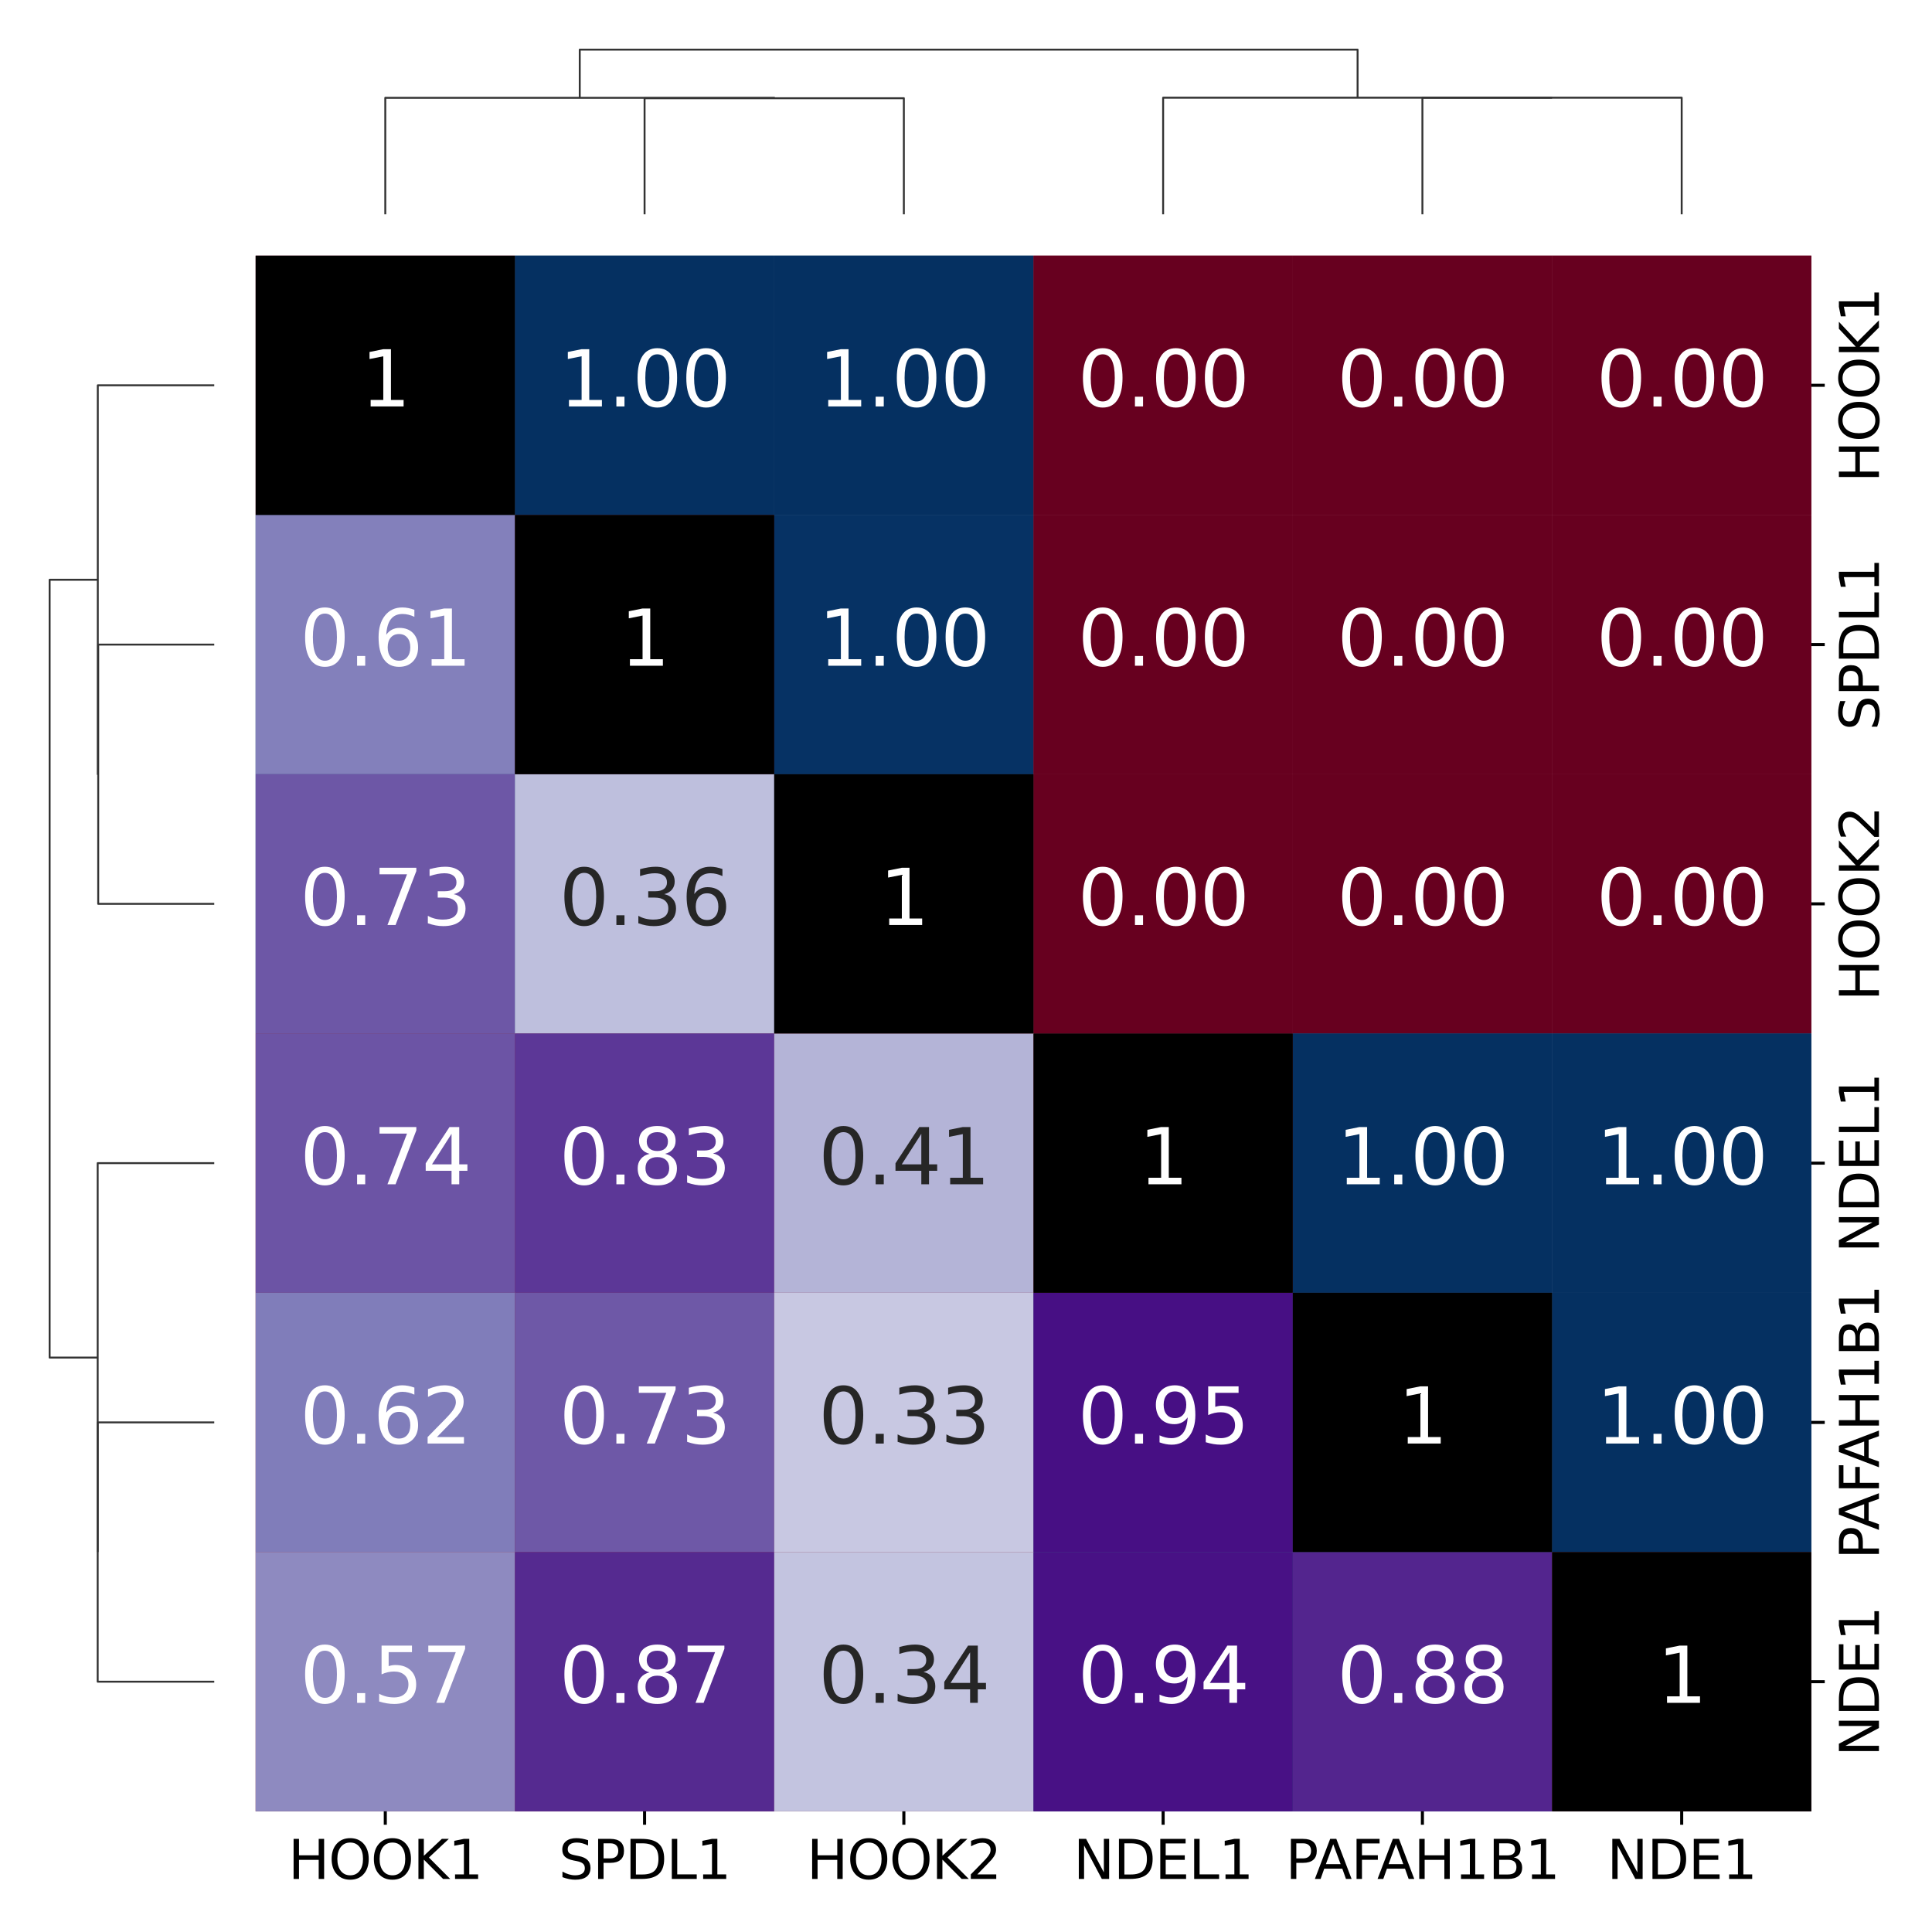 <?xml version="1.0" encoding="utf-8" standalone="no"?>
<!DOCTYPE svg PUBLIC "-//W3C//DTD SVG 1.1//EN"
  "http://www.w3.org/Graphics/SVG/1.1/DTD/svg11.dtd">
<svg xmlns:xlink="http://www.w3.org/1999/xlink" width="504pt" height="504pt" viewBox="0 0 504 504" xmlns="http://www.w3.org/2000/svg" version="1.1">
 <defs>
  <style type="text/css">*{stroke-linejoin: round; stroke-linecap: butt}</style>
 </defs>
 <g id="figure_1">
  <g id="patch_1">
   <path d="M 0 504 
L 504 504 
L 504 0 
L 0 0 
z
" style="fill: #ffffff"/>
  </g>
  <g id="axes_1">
   <g id="LineCollection_1">
    <path d="M 55.892 168.149 
L 25.619 168.149 
L 25.619 235.787 
L 55.892 235.787 
" clip-path="url(#p6a2a989c58)" style="fill: none; stroke: #333333; stroke-width: 0.5"/>
    <path d="M 55.892 100.511 
L 25.512 100.511 
L 25.512 201.968 
L 25.619 201.968 
" clip-path="url(#p6a2a989c58)" style="fill: none; stroke: #333333; stroke-width: 0.5"/>
    <path d="M 55.892 371.063 
L 25.483 371.063 
L 25.483 438.701 
L 55.892 438.701 
" clip-path="url(#p6a2a989c58)" style="fill: none; stroke: #333333; stroke-width: 0.5"/>
    <path d="M 55.892 303.425 
L 25.483 303.425 
L 25.483 404.882 
L 25.483 404.882 
" clip-path="url(#p6a2a989c58)" style="fill: none; stroke: #333333; stroke-width: 0.5"/>
    <path d="M 25.512 151.239 
L 12.947 151.239 
L 12.947 354.154 
L 25.483 354.154 
" clip-path="url(#p6a2a989c58)" style="fill: none; stroke: #333333; stroke-width: 0.5"/>
   </g>
  </g>
  <g id="axes_2">
   <g id="LineCollection_2">
    <path d="M 168.149 55.892 
L 168.149 25.619 
L 235.787 25.619 
L 235.787 55.892 
" clip-path="url(#p235d6fb48b)" style="fill: none; stroke: #333333; stroke-width: 0.5"/>
    <path d="M 100.511 55.892 
L 100.511 25.512 
L 201.968 25.512 
L 201.968 25.619 
" clip-path="url(#p235d6fb48b)" style="fill: none; stroke: #333333; stroke-width: 0.5"/>
    <path d="M 371.063 55.892 
L 371.063 25.483 
L 438.701 25.483 
L 438.701 55.892 
" clip-path="url(#p235d6fb48b)" style="fill: none; stroke: #333333; stroke-width: 0.5"/>
    <path d="M 303.425 55.892 
L 303.425 25.483 
L 404.882 25.483 
L 404.882 25.483 
" clip-path="url(#p235d6fb48b)" style="fill: none; stroke: #333333; stroke-width: 0.5"/>
    <path d="M 151.239 25.512 
L 151.239 12.947 
L 354.154 12.947 
L 354.154 25.483 
" clip-path="url(#p235d6fb48b)" style="fill: none; stroke: #333333; stroke-width: 0.5"/>
   </g>
  </g>
  <g id="axes_3">
   <g id="patch_2">
    <path d="M 66.692 472.52 
L 472.52 472.52 
L 472.52 66.692 
L 66.692 66.692 
z
" style="fill: #ffffff"/>
   </g>
   <g id="QuadMesh_1">
    <path d="M 66.692 66.692 
L 134.33 66.692 
L 134.33 134.33 
L 66.692 134.33 
L 66.692 66.692 
" clip-path="url(#p5a0ba96d44)" style="fill: #67001f"/>
    <path d="M 134.33 66.692 
L 201.968 66.692 
L 201.968 134.33 
L 134.33 134.33 
L 134.33 66.692 
" clip-path="url(#p5a0ba96d44)" style="fill: #053061"/>
    <path d="M 201.968 66.692 
L 269.606 66.692 
L 269.606 134.33 
L 201.968 134.33 
L 201.968 66.692 
" clip-path="url(#p5a0ba96d44)" style="fill: #053061"/>
    <path d="M 269.606 66.692 
L 337.244 66.692 
L 337.244 134.33 
L 269.606 134.33 
L 269.606 66.692 
" clip-path="url(#p5a0ba96d44)" style="fill: #67001f"/>
    <path d="M 337.244 66.692 
L 404.882 66.692 
L 404.882 134.33 
L 337.244 134.33 
L 337.244 66.692 
" clip-path="url(#p5a0ba96d44)" style="fill: #67001f"/>
    <path d="M 404.882 66.692 
L 472.52 66.692 
L 472.52 134.33 
L 404.882 134.33 
L 404.882 66.692 
" clip-path="url(#p5a0ba96d44)" style="fill: #67001f"/>
    <path d="M 66.692 134.33 
L 134.33 134.33 
L 134.33 201.968 
L 66.692 201.968 
L 66.692 134.33 
" clip-path="url(#p5a0ba96d44)" style="fill: #053061"/>
    <path d="M 134.33 134.33 
L 201.968 134.33 
L 201.968 201.968 
L 134.33 201.968 
L 134.33 134.33 
" clip-path="url(#p5a0ba96d44)" style="fill: #67001f"/>
    <path d="M 201.968 134.33 
L 269.606 134.33 
L 269.606 201.968 
L 201.968 201.968 
L 201.968 134.33 
" clip-path="url(#p5a0ba96d44)" style="fill: #063264"/>
    <path d="M 269.606 134.33 
L 337.244 134.33 
L 337.244 201.968 
L 269.606 201.968 
L 269.606 134.33 
" clip-path="url(#p5a0ba96d44)" style="fill: #67001f"/>
    <path d="M 337.244 134.33 
L 404.882 134.33 
L 404.882 201.968 
L 337.244 201.968 
L 337.244 134.33 
" clip-path="url(#p5a0ba96d44)" style="fill: #67001f"/>
    <path d="M 404.882 134.33 
L 472.52 134.33 
L 472.52 201.968 
L 404.882 201.968 
L 404.882 134.33 
" clip-path="url(#p5a0ba96d44)" style="fill: #67001f"/>
    <path d="M 66.692 201.968 
L 134.33 201.968 
L 134.33 269.606 
L 66.692 269.606 
L 66.692 201.968 
" clip-path="url(#p5a0ba96d44)" style="fill: #053061"/>
    <path d="M 134.33 201.968 
L 201.968 201.968 
L 201.968 269.606 
L 134.33 269.606 
L 134.33 201.968 
" clip-path="url(#p5a0ba96d44)" style="fill: #063264"/>
    <path d="M 201.968 201.968 
L 269.606 201.968 
L 269.606 269.606 
L 201.968 269.606 
L 201.968 201.968 
" clip-path="url(#p5a0ba96d44)" style="fill: #67001f"/>
    <path d="M 269.606 201.968 
L 337.244 201.968 
L 337.244 269.606 
L 269.606 269.606 
L 269.606 201.968 
" clip-path="url(#p5a0ba96d44)" style="fill: #67001f"/>
    <path d="M 337.244 201.968 
L 404.882 201.968 
L 404.882 269.606 
L 337.244 269.606 
L 337.244 201.968 
" clip-path="url(#p5a0ba96d44)" style="fill: #67001f"/>
    <path d="M 404.882 201.968 
L 472.52 201.968 
L 472.52 269.606 
L 404.882 269.606 
L 404.882 201.968 
" clip-path="url(#p5a0ba96d44)" style="fill: #67001f"/>
    <path d="M 66.692 269.606 
L 134.33 269.606 
L 134.33 337.244 
L 66.692 337.244 
L 66.692 269.606 
" clip-path="url(#p5a0ba96d44)" style="fill: #67001f"/>
    <path d="M 134.33 269.606 
L 201.968 269.606 
L 201.968 337.244 
L 134.33 337.244 
L 134.33 269.606 
" clip-path="url(#p5a0ba96d44)" style="fill: #67001f"/>
    <path d="M 201.968 269.606 
L 269.606 269.606 
L 269.606 337.244 
L 201.968 337.244 
L 201.968 269.606 
" clip-path="url(#p5a0ba96d44)" style="fill: #67001f"/>
    <path d="M 269.606 269.606 
L 337.244 269.606 
L 337.244 337.244 
L 269.606 337.244 
L 269.606 269.606 
" clip-path="url(#p5a0ba96d44)" style="fill: #67001f"/>
    <path d="M 337.244 269.606 
L 404.882 269.606 
L 404.882 337.244 
L 337.244 337.244 
L 337.244 269.606 
" clip-path="url(#p5a0ba96d44)" style="fill: #053061"/>
    <path d="M 404.882 269.606 
L 472.52 269.606 
L 472.52 337.244 
L 404.882 337.244 
L 404.882 269.606 
" clip-path="url(#p5a0ba96d44)" style="fill: #053061"/>
    <path d="M 66.692 337.244 
L 134.33 337.244 
L 134.33 404.882 
L 66.692 404.882 
L 66.692 337.244 
" clip-path="url(#p5a0ba96d44)" style="fill: #67001f"/>
    <path d="M 134.33 337.244 
L 201.968 337.244 
L 201.968 404.882 
L 134.33 404.882 
L 134.33 337.244 
" clip-path="url(#p5a0ba96d44)" style="fill: #67001f"/>
    <path d="M 201.968 337.244 
L 269.606 337.244 
L 269.606 404.882 
L 201.968 404.882 
L 201.968 337.244 
" clip-path="url(#p5a0ba96d44)" style="fill: #67001f"/>
    <path d="M 269.606 337.244 
L 337.244 337.244 
L 337.244 404.882 
L 269.606 404.882 
L 269.606 337.244 
" clip-path="url(#p5a0ba96d44)" style="fill: #053061"/>
    <path d="M 337.244 337.244 
L 404.882 337.244 
L 404.882 404.882 
L 337.244 404.882 
L 337.244 337.244 
" clip-path="url(#p5a0ba96d44)" style="fill: #67001f"/>
    <path d="M 404.882 337.244 
L 472.52 337.244 
L 472.52 404.882 
L 404.882 404.882 
L 404.882 337.244 
" clip-path="url(#p5a0ba96d44)" style="fill: #053061"/>
    <path d="M 66.692 404.882 
L 134.33 404.882 
L 134.33 472.52 
L 66.692 472.52 
L 66.692 404.882 
" clip-path="url(#p5a0ba96d44)" style="fill: #67001f"/>
    <path d="M 134.33 404.882 
L 201.968 404.882 
L 201.968 472.52 
L 134.33 472.52 
L 134.33 404.882 
" clip-path="url(#p5a0ba96d44)" style="fill: #67001f"/>
    <path d="M 201.968 404.882 
L 269.606 404.882 
L 269.606 472.52 
L 201.968 472.52 
L 201.968 404.882 
" clip-path="url(#p5a0ba96d44)" style="fill: #67001f"/>
    <path d="M 269.606 404.882 
L 337.244 404.882 
L 337.244 472.52 
L 269.606 472.52 
L 269.606 404.882 
" clip-path="url(#p5a0ba96d44)" style="fill: #053061"/>
    <path d="M 337.244 404.882 
L 404.882 404.882 
L 404.882 472.52 
L 337.244 472.52 
L 337.244 404.882 
" clip-path="url(#p5a0ba96d44)" style="fill: #053061"/>
    <path d="M 404.882 404.882 
L 472.52 404.882 
L 472.52 472.52 
L 404.882 472.52 
L 404.882 404.882 
" clip-path="url(#p5a0ba96d44)" style="fill: #67001f"/>
   </g>
   <g id="QuadMesh_2">
    <path d="M 66.692 66.692 
L 134.33 66.692 
L 134.33 134.33 
L 66.692 134.33 
L 66.692 66.692 
" clip-path="url(#p5a0ba96d44)" style="fill: none"/>
    <path d="M 134.33 66.692 
L 201.968 66.692 
L 201.968 134.33 
L 134.33 134.33 
L 134.33 66.692 
" clip-path="url(#p5a0ba96d44)" style="fill: #053061"/>
    <path d="M 201.968 66.692 
L 269.606 66.692 
L 269.606 134.33 
L 201.968 134.33 
L 201.968 66.692 
" clip-path="url(#p5a0ba96d44)" style="fill: #053061"/>
    <path d="M 269.606 66.692 
L 337.244 66.692 
L 337.244 134.33 
L 269.606 134.33 
L 269.606 66.692 
" clip-path="url(#p5a0ba96d44)" style="fill: #67001f"/>
    <path d="M 337.244 66.692 
L 404.882 66.692 
L 404.882 134.33 
L 337.244 134.33 
L 337.244 66.692 
" clip-path="url(#p5a0ba96d44)" style="fill: #67001f"/>
    <path d="M 404.882 66.692 
L 472.52 66.692 
L 472.52 134.33 
L 404.882 134.33 
L 404.882 66.692 
" clip-path="url(#p5a0ba96d44)" style="fill: #67001f"/>
    <path d="M 66.692 134.33 
L 134.33 134.33 
L 134.33 201.968 
L 66.692 201.968 
L 66.692 134.33 
" clip-path="url(#p5a0ba96d44)" style="fill: none"/>
    <path d="M 134.33 134.33 
L 201.968 134.33 
L 201.968 201.968 
L 134.33 201.968 
L 134.33 134.33 
" clip-path="url(#p5a0ba96d44)" style="fill: none"/>
    <path d="M 201.968 134.33 
L 269.606 134.33 
L 269.606 201.968 
L 201.968 201.968 
L 201.968 134.33 
" clip-path="url(#p5a0ba96d44)" style="fill: #063264"/>
    <path d="M 269.606 134.33 
L 337.244 134.33 
L 337.244 201.968 
L 269.606 201.968 
L 269.606 134.33 
" clip-path="url(#p5a0ba96d44)" style="fill: #67001f"/>
    <path d="M 337.244 134.33 
L 404.882 134.33 
L 404.882 201.968 
L 337.244 201.968 
L 337.244 134.33 
" clip-path="url(#p5a0ba96d44)" style="fill: #67001f"/>
    <path d="M 404.882 134.33 
L 472.52 134.33 
L 472.52 201.968 
L 404.882 201.968 
L 404.882 134.33 
" clip-path="url(#p5a0ba96d44)" style="fill: #67001f"/>
    <path d="M 66.692 201.968 
L 134.33 201.968 
L 134.33 269.606 
L 66.692 269.606 
L 66.692 201.968 
" clip-path="url(#p5a0ba96d44)" style="fill: none"/>
    <path d="M 134.33 201.968 
L 201.968 201.968 
L 201.968 269.606 
L 134.33 269.606 
L 134.33 201.968 
" clip-path="url(#p5a0ba96d44)" style="fill: none"/>
    <path d="M 201.968 201.968 
L 269.606 201.968 
L 269.606 269.606 
L 201.968 269.606 
L 201.968 201.968 
" clip-path="url(#p5a0ba96d44)" style="fill: none"/>
    <path d="M 269.606 201.968 
L 337.244 201.968 
L 337.244 269.606 
L 269.606 269.606 
L 269.606 201.968 
" clip-path="url(#p5a0ba96d44)" style="fill: #67001f"/>
    <path d="M 337.244 201.968 
L 404.882 201.968 
L 404.882 269.606 
L 337.244 269.606 
L 337.244 201.968 
" clip-path="url(#p5a0ba96d44)" style="fill: #67001f"/>
    <path d="M 404.882 201.968 
L 472.52 201.968 
L 472.52 269.606 
L 404.882 269.606 
L 404.882 201.968 
" clip-path="url(#p5a0ba96d44)" style="fill: #67001f"/>
    <path d="M 66.692 269.606 
L 134.33 269.606 
L 134.33 337.244 
L 66.692 337.244 
L 66.692 269.606 
" clip-path="url(#p5a0ba96d44)" style="fill: none"/>
    <path d="M 134.33 269.606 
L 201.968 269.606 
L 201.968 337.244 
L 134.33 337.244 
L 134.33 269.606 
" clip-path="url(#p5a0ba96d44)" style="fill: none"/>
    <path d="M 201.968 269.606 
L 269.606 269.606 
L 269.606 337.244 
L 201.968 337.244 
L 201.968 269.606 
" clip-path="url(#p5a0ba96d44)" style="fill: none"/>
    <path d="M 269.606 269.606 
L 337.244 269.606 
L 337.244 337.244 
L 269.606 337.244 
L 269.606 269.606 
" clip-path="url(#p5a0ba96d44)" style="fill: none"/>
    <path d="M 337.244 269.606 
L 404.882 269.606 
L 404.882 337.244 
L 337.244 337.244 
L 337.244 269.606 
" clip-path="url(#p5a0ba96d44)" style="fill: #053061"/>
    <path d="M 404.882 269.606 
L 472.52 269.606 
L 472.52 337.244 
L 404.882 337.244 
L 404.882 269.606 
" clip-path="url(#p5a0ba96d44)" style="fill: #053061"/>
    <path d="M 66.692 337.244 
L 134.33 337.244 
L 134.33 404.882 
L 66.692 404.882 
L 66.692 337.244 
" clip-path="url(#p5a0ba96d44)" style="fill: none"/>
    <path d="M 134.33 337.244 
L 201.968 337.244 
L 201.968 404.882 
L 134.33 404.882 
L 134.33 337.244 
" clip-path="url(#p5a0ba96d44)" style="fill: none"/>
    <path d="M 201.968 337.244 
L 269.606 337.244 
L 269.606 404.882 
L 201.968 404.882 
L 201.968 337.244 
" clip-path="url(#p5a0ba96d44)" style="fill: none"/>
    <path d="M 269.606 337.244 
L 337.244 337.244 
L 337.244 404.882 
L 269.606 404.882 
L 269.606 337.244 
" clip-path="url(#p5a0ba96d44)" style="fill: none"/>
    <path d="M 337.244 337.244 
L 404.882 337.244 
L 404.882 404.882 
L 337.244 404.882 
L 337.244 337.244 
" clip-path="url(#p5a0ba96d44)" style="fill: none"/>
    <path d="M 404.882 337.244 
L 472.52 337.244 
L 472.52 404.882 
L 404.882 404.882 
L 404.882 337.244 
" clip-path="url(#p5a0ba96d44)" style="fill: #053061"/>
    <path d="M 66.692 404.882 
L 134.33 404.882 
L 134.33 472.52 
L 66.692 472.52 
L 66.692 404.882 
" clip-path="url(#p5a0ba96d44)" style="fill: none"/>
    <path d="M 134.33 404.882 
L 201.968 404.882 
L 201.968 472.52 
L 134.33 472.52 
L 134.33 404.882 
" clip-path="url(#p5a0ba96d44)" style="fill: none"/>
    <path d="M 201.968 404.882 
L 269.606 404.882 
L 269.606 472.52 
L 201.968 472.52 
L 201.968 404.882 
" clip-path="url(#p5a0ba96d44)" style="fill: none"/>
    <path d="M 269.606 404.882 
L 337.244 404.882 
L 337.244 472.52 
L 269.606 472.52 
L 269.606 404.882 
" clip-path="url(#p5a0ba96d44)" style="fill: none"/>
    <path d="M 337.244 404.882 
L 404.882 404.882 
L 404.882 472.52 
L 337.244 472.52 
L 337.244 404.882 
" clip-path="url(#p5a0ba96d44)" style="fill: none"/>
    <path d="M 404.882 404.882 
L 472.52 404.882 
L 472.52 472.52 
L 404.882 472.52 
L 404.882 404.882 
" clip-path="url(#p5a0ba96d44)" style="fill: none"/>
   </g>
   <g id="QuadMesh_3">
    <path d="M 66.692 66.692 
L 134.33 66.692 
L 134.33 134.33 
L 66.692 134.33 
L 66.692 66.692 
" clip-path="url(#p5a0ba96d44)" style="fill: none"/>
    <path d="M 134.33 66.692 
L 201.968 66.692 
L 201.968 134.33 
L 134.33 134.33 
L 134.33 66.692 
" clip-path="url(#p5a0ba96d44)" style="fill: none"/>
    <path d="M 201.968 66.692 
L 269.606 66.692 
L 269.606 134.33 
L 201.968 134.33 
L 201.968 66.692 
" clip-path="url(#p5a0ba96d44)" style="fill: none"/>
    <path d="M 269.606 66.692 
L 337.244 66.692 
L 337.244 134.33 
L 269.606 134.33 
L 269.606 66.692 
" clip-path="url(#p5a0ba96d44)" style="fill: none"/>
    <path d="M 337.244 66.692 
L 404.882 66.692 
L 404.882 134.33 
L 337.244 134.33 
L 337.244 66.692 
" clip-path="url(#p5a0ba96d44)" style="fill: none"/>
    <path d="M 404.882 66.692 
L 472.52 66.692 
L 472.52 134.33 
L 404.882 134.33 
L 404.882 66.692 
" clip-path="url(#p5a0ba96d44)" style="fill: none"/>
    <path d="M 66.692 134.33 
L 134.33 134.33 
L 134.33 201.968 
L 66.692 201.968 
L 66.692 134.33 
" clip-path="url(#p5a0ba96d44)" style="fill: #8380bb"/>
    <path d="M 134.33 134.33 
L 201.968 134.33 
L 201.968 201.968 
L 134.33 201.968 
L 134.33 134.33 
" clip-path="url(#p5a0ba96d44)" style="fill: none"/>
    <path d="M 201.968 134.33 
L 269.606 134.33 
L 269.606 201.968 
L 201.968 201.968 
L 201.968 134.33 
" clip-path="url(#p5a0ba96d44)" style="fill: none"/>
    <path d="M 269.606 134.33 
L 337.244 134.33 
L 337.244 201.968 
L 269.606 201.968 
L 269.606 134.33 
" clip-path="url(#p5a0ba96d44)" style="fill: none"/>
    <path d="M 337.244 134.33 
L 404.882 134.33 
L 404.882 201.968 
L 337.244 201.968 
L 337.244 134.33 
" clip-path="url(#p5a0ba96d44)" style="fill: none"/>
    <path d="M 404.882 134.33 
L 472.52 134.33 
L 472.52 201.968 
L 404.882 201.968 
L 404.882 134.33 
" clip-path="url(#p5a0ba96d44)" style="fill: none"/>
    <path d="M 66.692 201.968 
L 134.33 201.968 
L 134.33 269.606 
L 66.692 269.606 
L 66.692 201.968 
" clip-path="url(#p5a0ba96d44)" style="fill: #6d57a6"/>
    <path d="M 134.33 201.968 
L 201.968 201.968 
L 201.968 269.606 
L 134.33 269.606 
L 134.33 201.968 
" clip-path="url(#p5a0ba96d44)" style="fill: #bebfdd"/>
    <path d="M 201.968 201.968 
L 269.606 201.968 
L 269.606 269.606 
L 201.968 269.606 
L 201.968 201.968 
" clip-path="url(#p5a0ba96d44)" style="fill: none"/>
    <path d="M 269.606 201.968 
L 337.244 201.968 
L 337.244 269.606 
L 269.606 269.606 
L 269.606 201.968 
" clip-path="url(#p5a0ba96d44)" style="fill: none"/>
    <path d="M 337.244 201.968 
L 404.882 201.968 
L 404.882 269.606 
L 337.244 269.606 
L 337.244 201.968 
" clip-path="url(#p5a0ba96d44)" style="fill: none"/>
    <path d="M 404.882 201.968 
L 472.52 201.968 
L 472.52 269.606 
L 404.882 269.606 
L 404.882 201.968 
" clip-path="url(#p5a0ba96d44)" style="fill: none"/>
    <path d="M 66.692 269.606 
L 134.33 269.606 
L 134.33 337.244 
L 66.692 337.244 
L 66.692 269.606 
" clip-path="url(#p5a0ba96d44)" style="fill: #6c54a5"/>
    <path d="M 134.33 269.606 
L 201.968 269.606 
L 201.968 337.244 
L 134.33 337.244 
L 134.33 269.606 
" clip-path="url(#p5a0ba96d44)" style="fill: #5c3797"/>
    <path d="M 201.968 269.606 
L 269.606 269.606 
L 269.606 337.244 
L 201.968 337.244 
L 201.968 269.606 
" clip-path="url(#p5a0ba96d44)" style="fill: #b4b4d7"/>
    <path d="M 269.606 269.606 
L 337.244 269.606 
L 337.244 337.244 
L 269.606 337.244 
L 269.606 269.606 
" clip-path="url(#p5a0ba96d44)" style="fill: none"/>
    <path d="M 337.244 269.606 
L 404.882 269.606 
L 404.882 337.244 
L 337.244 337.244 
L 337.244 269.606 
" clip-path="url(#p5a0ba96d44)" style="fill: none"/>
    <path d="M 404.882 269.606 
L 472.52 269.606 
L 472.52 337.244 
L 404.882 337.244 
L 404.882 269.606 
" clip-path="url(#p5a0ba96d44)" style="fill: none"/>
    <path d="M 66.692 337.244 
L 134.33 337.244 
L 134.33 404.882 
L 66.692 404.882 
L 66.692 337.244 
" clip-path="url(#p5a0ba96d44)" style="fill: #807dba"/>
    <path d="M 134.33 337.244 
L 201.968 337.244 
L 201.968 404.882 
L 134.33 404.882 
L 134.33 337.244 
" clip-path="url(#p5a0ba96d44)" style="fill: #6e58a7"/>
    <path d="M 201.968 337.244 
L 269.606 337.244 
L 269.606 404.882 
L 201.968 404.882 
L 201.968 337.244 
" clip-path="url(#p5a0ba96d44)" style="fill: #c8c8e2"/>
    <path d="M 269.606 337.244 
L 337.244 337.244 
L 337.244 404.882 
L 269.606 404.882 
L 269.606 337.244 
" clip-path="url(#p5a0ba96d44)" style="fill: #470f84"/>
    <path d="M 337.244 337.244 
L 404.882 337.244 
L 404.882 404.882 
L 337.244 404.882 
L 337.244 337.244 
" clip-path="url(#p5a0ba96d44)" style="fill: none"/>
    <path d="M 404.882 337.244 
L 472.52 337.244 
L 472.52 404.882 
L 404.882 404.882 
L 404.882 337.244 
" clip-path="url(#p5a0ba96d44)" style="fill: none"/>
    <path d="M 66.692 404.882 
L 134.33 404.882 
L 134.33 472.52 
L 66.692 472.52 
L 66.692 404.882 
" clip-path="url(#p5a0ba96d44)" style="fill: #8e8ac0"/>
    <path d="M 134.33 404.882 
L 201.968 404.882 
L 201.968 472.52 
L 134.33 472.52 
L 134.33 404.882 
" clip-path="url(#p5a0ba96d44)" style="fill: #552a90"/>
    <path d="M 201.968 404.882 
L 269.606 404.882 
L 269.606 472.52 
L 201.968 472.52 
L 201.968 404.882 
" clip-path="url(#p5a0ba96d44)" style="fill: #c3c4e0"/>
    <path d="M 269.606 404.882 
L 337.244 404.882 
L 337.244 472.52 
L 269.606 472.52 
L 269.606 404.882 
" clip-path="url(#p5a0ba96d44)" style="fill: #481185"/>
    <path d="M 337.244 404.882 
L 404.882 404.882 
L 404.882 472.52 
L 337.244 472.52 
L 337.244 404.882 
" clip-path="url(#p5a0ba96d44)" style="fill: #53258e"/>
    <path d="M 404.882 404.882 
L 472.52 404.882 
L 472.52 472.52 
L 404.882 472.52 
L 404.882 404.882 
" clip-path="url(#p5a0ba96d44)" style="fill: none"/>
   </g>
   <g id="QuadMesh_4">
    <path d="M 66.692 66.692 
L 134.33 66.692 
L 134.33 134.33 
L 66.692 134.33 
L 66.692 66.692 
" clip-path="url(#p5a0ba96d44)"/>
    <path d="M 134.33 66.692 
L 201.968 66.692 
L 201.968 134.33 
L 134.33 134.33 
L 134.33 66.692 
" clip-path="url(#p5a0ba96d44)" style="fill: none"/>
    <path d="M 201.968 66.692 
L 269.606 66.692 
L 269.606 134.33 
L 201.968 134.33 
L 201.968 66.692 
" clip-path="url(#p5a0ba96d44)" style="fill: none"/>
    <path d="M 269.606 66.692 
L 337.244 66.692 
L 337.244 134.33 
L 269.606 134.33 
L 269.606 66.692 
" clip-path="url(#p5a0ba96d44)" style="fill: none"/>
    <path d="M 337.244 66.692 
L 404.882 66.692 
L 404.882 134.33 
L 337.244 134.33 
L 337.244 66.692 
" clip-path="url(#p5a0ba96d44)" style="fill: none"/>
    <path d="M 404.882 66.692 
L 472.52 66.692 
L 472.52 134.33 
L 404.882 134.33 
L 404.882 66.692 
" clip-path="url(#p5a0ba96d44)" style="fill: none"/>
    <path d="M 66.692 134.33 
L 134.33 134.33 
L 134.33 201.968 
L 66.692 201.968 
L 66.692 134.33 
" clip-path="url(#p5a0ba96d44)" style="fill: none"/>
    <path d="M 134.33 134.33 
L 201.968 134.33 
L 201.968 201.968 
L 134.33 201.968 
L 134.33 134.33 
" clip-path="url(#p5a0ba96d44)"/>
    <path d="M 201.968 134.33 
L 269.606 134.33 
L 269.606 201.968 
L 201.968 201.968 
L 201.968 134.33 
" clip-path="url(#p5a0ba96d44)" style="fill: none"/>
    <path d="M 269.606 134.33 
L 337.244 134.33 
L 337.244 201.968 
L 269.606 201.968 
L 269.606 134.33 
" clip-path="url(#p5a0ba96d44)" style="fill: none"/>
    <path d="M 337.244 134.33 
L 404.882 134.33 
L 404.882 201.968 
L 337.244 201.968 
L 337.244 134.33 
" clip-path="url(#p5a0ba96d44)" style="fill: none"/>
    <path d="M 404.882 134.33 
L 472.52 134.33 
L 472.52 201.968 
L 404.882 201.968 
L 404.882 134.33 
" clip-path="url(#p5a0ba96d44)" style="fill: none"/>
    <path d="M 66.692 201.968 
L 134.33 201.968 
L 134.33 269.606 
L 66.692 269.606 
L 66.692 201.968 
" clip-path="url(#p5a0ba96d44)" style="fill: none"/>
    <path d="M 134.33 201.968 
L 201.968 201.968 
L 201.968 269.606 
L 134.33 269.606 
L 134.33 201.968 
" clip-path="url(#p5a0ba96d44)" style="fill: none"/>
    <path d="M 201.968 201.968 
L 269.606 201.968 
L 269.606 269.606 
L 201.968 269.606 
L 201.968 201.968 
" clip-path="url(#p5a0ba96d44)"/>
    <path d="M 269.606 201.968 
L 337.244 201.968 
L 337.244 269.606 
L 269.606 269.606 
L 269.606 201.968 
" clip-path="url(#p5a0ba96d44)" style="fill: none"/>
    <path d="M 337.244 201.968 
L 404.882 201.968 
L 404.882 269.606 
L 337.244 269.606 
L 337.244 201.968 
" clip-path="url(#p5a0ba96d44)" style="fill: none"/>
    <path d="M 404.882 201.968 
L 472.52 201.968 
L 472.52 269.606 
L 404.882 269.606 
L 404.882 201.968 
" clip-path="url(#p5a0ba96d44)" style="fill: none"/>
    <path d="M 66.692 269.606 
L 134.33 269.606 
L 134.33 337.244 
L 66.692 337.244 
L 66.692 269.606 
" clip-path="url(#p5a0ba96d44)" style="fill: none"/>
    <path d="M 134.33 269.606 
L 201.968 269.606 
L 201.968 337.244 
L 134.33 337.244 
L 134.33 269.606 
" clip-path="url(#p5a0ba96d44)" style="fill: none"/>
    <path d="M 201.968 269.606 
L 269.606 269.606 
L 269.606 337.244 
L 201.968 337.244 
L 201.968 269.606 
" clip-path="url(#p5a0ba96d44)" style="fill: none"/>
    <path d="M 269.606 269.606 
L 337.244 269.606 
L 337.244 337.244 
L 269.606 337.244 
L 269.606 269.606 
" clip-path="url(#p5a0ba96d44)"/>
    <path d="M 337.244 269.606 
L 404.882 269.606 
L 404.882 337.244 
L 337.244 337.244 
L 337.244 269.606 
" clip-path="url(#p5a0ba96d44)" style="fill: none"/>
    <path d="M 404.882 269.606 
L 472.52 269.606 
L 472.52 337.244 
L 404.882 337.244 
L 404.882 269.606 
" clip-path="url(#p5a0ba96d44)" style="fill: none"/>
    <path d="M 66.692 337.244 
L 134.33 337.244 
L 134.33 404.882 
L 66.692 404.882 
L 66.692 337.244 
" clip-path="url(#p5a0ba96d44)" style="fill: none"/>
    <path d="M 134.33 337.244 
L 201.968 337.244 
L 201.968 404.882 
L 134.33 404.882 
L 134.33 337.244 
" clip-path="url(#p5a0ba96d44)" style="fill: none"/>
    <path d="M 201.968 337.244 
L 269.606 337.244 
L 269.606 404.882 
L 201.968 404.882 
L 201.968 337.244 
" clip-path="url(#p5a0ba96d44)" style="fill: none"/>
    <path d="M 269.606 337.244 
L 337.244 337.244 
L 337.244 404.882 
L 269.606 404.882 
L 269.606 337.244 
" clip-path="url(#p5a0ba96d44)" style="fill: none"/>
    <path d="M 337.244 337.244 
L 404.882 337.244 
L 404.882 404.882 
L 337.244 404.882 
L 337.244 337.244 
" clip-path="url(#p5a0ba96d44)"/>
    <path d="M 404.882 337.244 
L 472.52 337.244 
L 472.52 404.882 
L 404.882 404.882 
L 404.882 337.244 
" clip-path="url(#p5a0ba96d44)" style="fill: none"/>
    <path d="M 66.692 404.882 
L 134.33 404.882 
L 134.33 472.52 
L 66.692 472.52 
L 66.692 404.882 
" clip-path="url(#p5a0ba96d44)" style="fill: none"/>
    <path d="M 134.33 404.882 
L 201.968 404.882 
L 201.968 472.52 
L 134.33 472.52 
L 134.33 404.882 
" clip-path="url(#p5a0ba96d44)" style="fill: none"/>
    <path d="M 201.968 404.882 
L 269.606 404.882 
L 269.606 472.52 
L 201.968 472.52 
L 201.968 404.882 
" clip-path="url(#p5a0ba96d44)" style="fill: none"/>
    <path d="M 269.606 404.882 
L 337.244 404.882 
L 337.244 472.52 
L 269.606 472.52 
L 269.606 404.882 
" clip-path="url(#p5a0ba96d44)" style="fill: none"/>
    <path d="M 337.244 404.882 
L 404.882 404.882 
L 404.882 472.52 
L 337.244 472.52 
L 337.244 404.882 
" clip-path="url(#p5a0ba96d44)" style="fill: none"/>
    <path d="M 404.882 404.882 
L 472.52 404.882 
L 472.52 472.52 
L 404.882 472.52 
L 404.882 404.882 
" clip-path="url(#p5a0ba96d44)"/>
   </g>
   <g id="matplotlib.axis_1">
    <g id="xtick_1">
     <g id="line2d_1">
      <defs>
       <path id="m609bd5062f" d="M 0 0 
L 0 3.5 
" style="stroke: #000000; stroke-width: 0.8"/>
      </defs>
      <g>
       <use xlink:href="#m609bd5062f" x="100.511" y="472.52" style="stroke: #000000; stroke-width: 0.8"/>
      </g>
     </g>
     <g id="text_1">
      <!-- HOOK1 -->
      <g transform="translate(75.182 490.158) scale(0.14 -0.14)">
       <defs>
        <path id="DejaVuSans-48" d="M 628 4666 
L 1259 4666 
L 1259 2753 
L 3553 2753 
L 3553 4666 
L 4184 4666 
L 4184 0 
L 3553 0 
L 3553 2222 
L 1259 2222 
L 1259 0 
L 628 0 
L 628 4666 
z
" transform="scale(0.016)"/>
        <path id="DejaVuSans-4f" d="M 2522 4238 
Q 1834 4238 1429 3725 
Q 1025 3213 1025 2328 
Q 1025 1447 1429 934 
Q 1834 422 2522 422 
Q 3209 422 3611 934 
Q 4013 1447 4013 2328 
Q 4013 3213 3611 3725 
Q 3209 4238 2522 4238 
z
M 2522 4750 
Q 3503 4750 4090 4092 
Q 4678 3434 4678 2328 
Q 4678 1225 4090 567 
Q 3503 -91 2522 -91 
Q 1538 -91 948 565 
Q 359 1222 359 2328 
Q 359 3434 948 4092 
Q 1538 4750 2522 4750 
z
" transform="scale(0.016)"/>
        <path id="DejaVuSans-4b" d="M 628 4666 
L 1259 4666 
L 1259 2694 
L 3353 4666 
L 4166 4666 
L 1850 2491 
L 4331 0 
L 3500 0 
L 1259 2247 
L 1259 0 
L 628 0 
L 628 4666 
z
" transform="scale(0.016)"/>
        <path id="DejaVuSans-31" d="M 794 531 
L 1825 531 
L 1825 4091 
L 703 3866 
L 703 4441 
L 1819 4666 
L 2450 4666 
L 2450 531 
L 3481 531 
L 3481 0 
L 794 0 
L 794 531 
z
" transform="scale(0.016)"/>
       </defs>
       <use xlink:href="#DejaVuSans-48"/>
       <use xlink:href="#DejaVuSans-4f" x="75.195"/>
       <use xlink:href="#DejaVuSans-4f" x="153.906"/>
       <use xlink:href="#DejaVuSans-4b" x="232.617"/>
       <use xlink:href="#DejaVuSans-31" x="298.193"/>
      </g>
     </g>
    </g>
    <g id="xtick_2">
     <g id="line2d_2">
      <g>
       <use xlink:href="#m609bd5062f" x="168.149" y="472.52" style="stroke: #000000; stroke-width: 0.8"/>
      </g>
     </g>
     <g id="text_2">
      <!-- SPDL1 -->
      <g transform="translate(145.74 490.158) scale(0.14 -0.14)">
       <defs>
        <path id="DejaVuSans-53" d="M 3425 4513 
L 3425 3897 
Q 3066 4069 2747 4153 
Q 2428 4238 2131 4238 
Q 1616 4238 1336 4038 
Q 1056 3838 1056 3469 
Q 1056 3159 1242 3001 
Q 1428 2844 1947 2747 
L 2328 2669 
Q 3034 2534 3370 2195 
Q 3706 1856 3706 1288 
Q 3706 609 3251 259 
Q 2797 -91 1919 -91 
Q 1588 -91 1214 -16 
Q 841 59 441 206 
L 441 856 
Q 825 641 1194 531 
Q 1563 422 1919 422 
Q 2459 422 2753 634 
Q 3047 847 3047 1241 
Q 3047 1584 2836 1778 
Q 2625 1972 2144 2069 
L 1759 2144 
Q 1053 2284 737 2584 
Q 422 2884 422 3419 
Q 422 4038 858 4394 
Q 1294 4750 2059 4750 
Q 2388 4750 2728 4690 
Q 3069 4631 3425 4513 
z
" transform="scale(0.016)"/>
        <path id="DejaVuSans-50" d="M 1259 4147 
L 1259 2394 
L 2053 2394 
Q 2494 2394 2734 2622 
Q 2975 2850 2975 3272 
Q 2975 3691 2734 3919 
Q 2494 4147 2053 4147 
L 1259 4147 
z
M 628 4666 
L 2053 4666 
Q 2838 4666 3239 4311 
Q 3641 3956 3641 3272 
Q 3641 2581 3239 2228 
Q 2838 1875 2053 1875 
L 1259 1875 
L 1259 0 
L 628 0 
L 628 4666 
z
" transform="scale(0.016)"/>
        <path id="DejaVuSans-44" d="M 1259 4147 
L 1259 519 
L 2022 519 
Q 2988 519 3436 956 
Q 3884 1394 3884 2338 
Q 3884 3275 3436 3711 
Q 2988 4147 2022 4147 
L 1259 4147 
z
M 628 4666 
L 1925 4666 
Q 3281 4666 3915 4102 
Q 4550 3538 4550 2338 
Q 4550 1131 3912 565 
Q 3275 0 1925 0 
L 628 0 
L 628 4666 
z
" transform="scale(0.016)"/>
        <path id="DejaVuSans-4c" d="M 628 4666 
L 1259 4666 
L 1259 531 
L 3531 531 
L 3531 0 
L 628 0 
L 628 4666 
z
" transform="scale(0.016)"/>
       </defs>
       <use xlink:href="#DejaVuSans-53"/>
       <use xlink:href="#DejaVuSans-50" x="63.477"/>
       <use xlink:href="#DejaVuSans-44" x="123.779"/>
       <use xlink:href="#DejaVuSans-4c" x="200.781"/>
       <use xlink:href="#DejaVuSans-31" x="256.494"/>
      </g>
     </g>
    </g>
    <g id="xtick_3">
     <g id="line2d_3">
      <g>
       <use xlink:href="#m609bd5062f" x="235.787" y="472.52" style="stroke: #000000; stroke-width: 0.8"/>
      </g>
     </g>
     <g id="text_3">
      <!-- HOOK2 -->
      <g transform="translate(210.458 490.158) scale(0.14 -0.14)">
       <defs>
        <path id="DejaVuSans-32" d="M 1228 531 
L 3431 531 
L 3431 0 
L 469 0 
L 469 531 
Q 828 903 1448 1529 
Q 2069 2156 2228 2338 
Q 2531 2678 2651 2914 
Q 2772 3150 2772 3378 
Q 2772 3750 2511 3984 
Q 2250 4219 1831 4219 
Q 1534 4219 1204 4116 
Q 875 4013 500 3803 
L 500 4441 
Q 881 4594 1212 4672 
Q 1544 4750 1819 4750 
Q 2544 4750 2975 4387 
Q 3406 4025 3406 3419 
Q 3406 3131 3298 2873 
Q 3191 2616 2906 2266 
Q 2828 2175 2409 1742 
Q 1991 1309 1228 531 
z
" transform="scale(0.016)"/>
       </defs>
       <use xlink:href="#DejaVuSans-48"/>
       <use xlink:href="#DejaVuSans-4f" x="75.195"/>
       <use xlink:href="#DejaVuSans-4f" x="153.906"/>
       <use xlink:href="#DejaVuSans-4b" x="232.617"/>
       <use xlink:href="#DejaVuSans-32" x="298.193"/>
      </g>
     </g>
    </g>
    <g id="xtick_4">
     <g id="line2d_4">
      <g>
       <use xlink:href="#m609bd5062f" x="303.425" y="472.52" style="stroke: #000000; stroke-width: 0.8"/>
      </g>
     </g>
     <g id="text_4">
      <!-- NDEL1 -->
      <g transform="translate(280.021 490.158) scale(0.14 -0.14)">
       <defs>
        <path id="DejaVuSans-4e" d="M 628 4666 
L 1478 4666 
L 3547 763 
L 3547 4666 
L 4159 4666 
L 4159 0 
L 3309 0 
L 1241 3903 
L 1241 0 
L 628 0 
L 628 4666 
z
" transform="scale(0.016)"/>
        <path id="DejaVuSans-45" d="M 628 4666 
L 3578 4666 
L 3578 4134 
L 1259 4134 
L 1259 2753 
L 3481 2753 
L 3481 2222 
L 1259 2222 
L 1259 531 
L 3634 531 
L 3634 0 
L 628 0 
L 628 4666 
z
" transform="scale(0.016)"/>
       </defs>
       <use xlink:href="#DejaVuSans-4e"/>
       <use xlink:href="#DejaVuSans-44" x="74.805"/>
       <use xlink:href="#DejaVuSans-45" x="151.807"/>
       <use xlink:href="#DejaVuSans-4c" x="214.99"/>
       <use xlink:href="#DejaVuSans-31" x="270.703"/>
      </g>
     </g>
    </g>
    <g id="xtick_5">
     <g id="line2d_5">
      <g>
       <use xlink:href="#m609bd5062f" x="371.063" y="472.52" style="stroke: #000000; stroke-width: 0.8"/>
      </g>
     </g>
     <g id="text_5">
      <!-- PAFAH1B1 -->
      <g transform="translate(335.35 490.158) scale(0.14 -0.14)">
       <defs>
        <path id="DejaVuSans-41" d="M 2188 4044 
L 1331 1722 
L 3047 1722 
L 2188 4044 
z
M 1831 4666 
L 2547 4666 
L 4325 0 
L 3669 0 
L 3244 1197 
L 1141 1197 
L 716 0 
L 50 0 
L 1831 4666 
z
" transform="scale(0.016)"/>
        <path id="DejaVuSans-46" d="M 628 4666 
L 3309 4666 
L 3309 4134 
L 1259 4134 
L 1259 2759 
L 3109 2759 
L 3109 2228 
L 1259 2228 
L 1259 0 
L 628 0 
L 628 4666 
z
" transform="scale(0.016)"/>
        <path id="DejaVuSans-42" d="M 1259 2228 
L 1259 519 
L 2272 519 
Q 2781 519 3026 730 
Q 3272 941 3272 1375 
Q 3272 1813 3026 2020 
Q 2781 2228 2272 2228 
L 1259 2228 
z
M 1259 4147 
L 1259 2741 
L 2194 2741 
Q 2656 2741 2882 2914 
Q 3109 3088 3109 3444 
Q 3109 3797 2882 3972 
Q 2656 4147 2194 4147 
L 1259 4147 
z
M 628 4666 
L 2241 4666 
Q 2963 4666 3353 4366 
Q 3744 4066 3744 3513 
Q 3744 3084 3544 2831 
Q 3344 2578 2956 2516 
Q 3422 2416 3680 2098 
Q 3938 1781 3938 1306 
Q 3938 681 3513 340 
Q 3088 0 2303 0 
L 628 0 
L 628 4666 
z
" transform="scale(0.016)"/>
       </defs>
       <use xlink:href="#DejaVuSans-50"/>
       <use xlink:href="#DejaVuSans-41" x="53.928"/>
       <use xlink:href="#DejaVuSans-46" x="122.336"/>
       <use xlink:href="#DejaVuSans-41" x="170.73"/>
       <use xlink:href="#DejaVuSans-48" x="239.139"/>
       <use xlink:href="#DejaVuSans-31" x="314.334"/>
       <use xlink:href="#DejaVuSans-42" x="377.957"/>
       <use xlink:href="#DejaVuSans-31" x="446.561"/>
      </g>
     </g>
    </g>
    <g id="xtick_6">
     <g id="line2d_6">
      <g>
       <use xlink:href="#m609bd5062f" x="438.701" y="472.52" style="stroke: #000000; stroke-width: 0.8"/>
      </g>
     </g>
     <g id="text_6">
      <!-- NDE1 -->
      <g transform="translate(419.197 490.158) scale(0.14 -0.14)">
       <use xlink:href="#DejaVuSans-4e"/>
       <use xlink:href="#DejaVuSans-44" x="74.805"/>
       <use xlink:href="#DejaVuSans-45" x="151.807"/>
       <use xlink:href="#DejaVuSans-31" x="214.99"/>
      </g>
     </g>
    </g>
   </g>
   <g id="matplotlib.axis_2">
    <g id="ytick_1">
     <g id="line2d_7">
      <defs>
       <path id="md6ae85a97b" d="M 0 0 
L 3.5 0 
" style="stroke: #000000; stroke-width: 0.8"/>
      </defs>
      <g>
       <use xlink:href="#md6ae85a97b" x="472.52" y="100.511" style="stroke: #000000; stroke-width: 0.8"/>
      </g>
     </g>
     <g id="text_7">
      <!-- HOOK1 -->
      <g transform="translate(490.158 125.84) rotate(-90) scale(0.14 -0.14)">
       <use xlink:href="#DejaVuSans-48"/>
       <use xlink:href="#DejaVuSans-4f" x="75.195"/>
       <use xlink:href="#DejaVuSans-4f" x="153.906"/>
       <use xlink:href="#DejaVuSans-4b" x="232.617"/>
       <use xlink:href="#DejaVuSans-31" x="298.193"/>
      </g>
     </g>
    </g>
    <g id="ytick_2">
     <g id="line2d_8">
      <g>
       <use xlink:href="#md6ae85a97b" x="472.52" y="168.149" style="stroke: #000000; stroke-width: 0.8"/>
      </g>
     </g>
     <g id="text_8">
      <!-- SPDL1 -->
      <g transform="translate(490.158 190.558) rotate(-90) scale(0.14 -0.14)">
       <use xlink:href="#DejaVuSans-53"/>
       <use xlink:href="#DejaVuSans-50" x="63.477"/>
       <use xlink:href="#DejaVuSans-44" x="123.779"/>
       <use xlink:href="#DejaVuSans-4c" x="200.781"/>
       <use xlink:href="#DejaVuSans-31" x="256.494"/>
      </g>
     </g>
    </g>
    <g id="ytick_3">
     <g id="line2d_9">
      <g>
       <use xlink:href="#md6ae85a97b" x="472.52" y="235.787" style="stroke: #000000; stroke-width: 0.8"/>
      </g>
     </g>
     <g id="text_9">
      <!-- HOOK2 -->
      <g transform="translate(490.158 261.116) rotate(-90) scale(0.14 -0.14)">
       <use xlink:href="#DejaVuSans-48"/>
       <use xlink:href="#DejaVuSans-4f" x="75.195"/>
       <use xlink:href="#DejaVuSans-4f" x="153.906"/>
       <use xlink:href="#DejaVuSans-4b" x="232.617"/>
       <use xlink:href="#DejaVuSans-32" x="298.193"/>
      </g>
     </g>
    </g>
    <g id="ytick_4">
     <g id="line2d_10">
      <g>
       <use xlink:href="#md6ae85a97b" x="472.52" y="303.425" style="stroke: #000000; stroke-width: 0.8"/>
      </g>
     </g>
     <g id="text_10">
      <!-- NDEL1 -->
      <g transform="translate(490.158 326.829) rotate(-90) scale(0.14 -0.14)">
       <use xlink:href="#DejaVuSans-4e"/>
       <use xlink:href="#DejaVuSans-44" x="74.805"/>
       <use xlink:href="#DejaVuSans-45" x="151.807"/>
       <use xlink:href="#DejaVuSans-4c" x="214.99"/>
       <use xlink:href="#DejaVuSans-31" x="270.703"/>
      </g>
     </g>
    </g>
    <g id="ytick_5">
     <g id="line2d_11">
      <g>
       <use xlink:href="#md6ae85a97b" x="472.52" y="371.063" style="stroke: #000000; stroke-width: 0.8"/>
      </g>
     </g>
     <g id="text_11">
      <!-- PAFAH1B1 -->
      <g transform="translate(490.158 406.776) rotate(-90) scale(0.14 -0.14)">
       <use xlink:href="#DejaVuSans-50"/>
       <use xlink:href="#DejaVuSans-41" x="53.928"/>
       <use xlink:href="#DejaVuSans-46" x="122.336"/>
       <use xlink:href="#DejaVuSans-41" x="170.73"/>
       <use xlink:href="#DejaVuSans-48" x="239.139"/>
       <use xlink:href="#DejaVuSans-31" x="314.334"/>
       <use xlink:href="#DejaVuSans-42" x="377.957"/>
       <use xlink:href="#DejaVuSans-31" x="446.561"/>
      </g>
     </g>
    </g>
    <g id="ytick_6">
     <g id="line2d_12">
      <g>
       <use xlink:href="#md6ae85a97b" x="472.52" y="438.701" style="stroke: #000000; stroke-width: 0.8"/>
      </g>
     </g>
     <g id="text_12">
      <!-- NDE1 -->
      <g transform="translate(490.158 458.205) rotate(-90) scale(0.14 -0.14)">
       <use xlink:href="#DejaVuSans-4e"/>
       <use xlink:href="#DejaVuSans-44" x="74.805"/>
       <use xlink:href="#DejaVuSans-45" x="151.807"/>
       <use xlink:href="#DejaVuSans-31" x="214.99"/>
      </g>
     </g>
    </g>
   </g>
   <g id="text_13">
    <!-- 1.00 -->
    <g style="fill: #ffffff" transform="translate(145.883 106.03) scale(0.2 -0.2)">
     <defs>
      <path id="DejaVuSans-2e" d="M 684 794 
L 1344 794 
L 1344 0 
L 684 0 
L 684 794 
z
" transform="scale(0.016)"/>
      <path id="DejaVuSans-30" d="M 2034 4250 
Q 1547 4250 1301 3770 
Q 1056 3291 1056 2328 
Q 1056 1369 1301 889 
Q 1547 409 2034 409 
Q 2525 409 2770 889 
Q 3016 1369 3016 2328 
Q 3016 3291 2770 3770 
Q 2525 4250 2034 4250 
z
M 2034 4750 
Q 2819 4750 3233 4129 
Q 3647 3509 3647 2328 
Q 3647 1150 3233 529 
Q 2819 -91 2034 -91 
Q 1250 -91 836 529 
Q 422 1150 422 2328 
Q 422 3509 836 4129 
Q 1250 4750 2034 4750 
z
" transform="scale(0.016)"/>
     </defs>
     <use xlink:href="#DejaVuSans-31"/>
     <use xlink:href="#DejaVuSans-2e" x="63.623"/>
     <use xlink:href="#DejaVuSans-30" x="95.41"/>
     <use xlink:href="#DejaVuSans-30" x="159.033"/>
    </g>
   </g>
   <g id="text_14">
    <!-- 1.00 -->
    <g style="fill: #ffffff" transform="translate(213.521 106.03) scale(0.2 -0.2)">
     <use xlink:href="#DejaVuSans-31"/>
     <use xlink:href="#DejaVuSans-2e" x="63.623"/>
     <use xlink:href="#DejaVuSans-30" x="95.41"/>
     <use xlink:href="#DejaVuSans-30" x="159.033"/>
    </g>
   </g>
   <g id="text_15">
    <!-- 0.00 -->
    <g style="fill: #ffffff" transform="translate(281.159 106.03) scale(0.2 -0.2)">
     <use xlink:href="#DejaVuSans-30"/>
     <use xlink:href="#DejaVuSans-2e" x="63.623"/>
     <use xlink:href="#DejaVuSans-30" x="95.41"/>
     <use xlink:href="#DejaVuSans-30" x="159.033"/>
    </g>
   </g>
   <g id="text_16">
    <!-- 0.00 -->
    <g style="fill: #ffffff" transform="translate(348.797 106.03) scale(0.2 -0.2)">
     <use xlink:href="#DejaVuSans-30"/>
     <use xlink:href="#DejaVuSans-2e" x="63.623"/>
     <use xlink:href="#DejaVuSans-30" x="95.41"/>
     <use xlink:href="#DejaVuSans-30" x="159.033"/>
    </g>
   </g>
   <g id="text_17">
    <!-- 0.00 -->
    <g style="fill: #ffffff" transform="translate(416.435 106.03) scale(0.2 -0.2)">
     <use xlink:href="#DejaVuSans-30"/>
     <use xlink:href="#DejaVuSans-2e" x="63.623"/>
     <use xlink:href="#DejaVuSans-30" x="95.41"/>
     <use xlink:href="#DejaVuSans-30" x="159.033"/>
    </g>
   </g>
   <g id="text_18">
    <!-- 1.00 -->
    <g style="fill: #ffffff" transform="translate(213.521 173.668) scale(0.2 -0.2)">
     <use xlink:href="#DejaVuSans-31"/>
     <use xlink:href="#DejaVuSans-2e" x="63.623"/>
     <use xlink:href="#DejaVuSans-30" x="95.41"/>
     <use xlink:href="#DejaVuSans-30" x="159.033"/>
    </g>
   </g>
   <g id="text_19">
    <!-- 0.00 -->
    <g style="fill: #ffffff" transform="translate(281.159 173.668) scale(0.2 -0.2)">
     <use xlink:href="#DejaVuSans-30"/>
     <use xlink:href="#DejaVuSans-2e" x="63.623"/>
     <use xlink:href="#DejaVuSans-30" x="95.41"/>
     <use xlink:href="#DejaVuSans-30" x="159.033"/>
    </g>
   </g>
   <g id="text_20">
    <!-- 0.00 -->
    <g style="fill: #ffffff" transform="translate(348.797 173.668) scale(0.2 -0.2)">
     <use xlink:href="#DejaVuSans-30"/>
     <use xlink:href="#DejaVuSans-2e" x="63.623"/>
     <use xlink:href="#DejaVuSans-30" x="95.41"/>
     <use xlink:href="#DejaVuSans-30" x="159.033"/>
    </g>
   </g>
   <g id="text_21">
    <!-- 0.00 -->
    <g style="fill: #ffffff" transform="translate(416.435 173.668) scale(0.2 -0.2)">
     <use xlink:href="#DejaVuSans-30"/>
     <use xlink:href="#DejaVuSans-2e" x="63.623"/>
     <use xlink:href="#DejaVuSans-30" x="95.41"/>
     <use xlink:href="#DejaVuSans-30" x="159.033"/>
    </g>
   </g>
   <g id="text_22">
    <!-- 0.00 -->
    <g style="fill: #ffffff" transform="translate(281.159 241.306) scale(0.2 -0.2)">
     <use xlink:href="#DejaVuSans-30"/>
     <use xlink:href="#DejaVuSans-2e" x="63.623"/>
     <use xlink:href="#DejaVuSans-30" x="95.41"/>
     <use xlink:href="#DejaVuSans-30" x="159.033"/>
    </g>
   </g>
   <g id="text_23">
    <!-- 0.00 -->
    <g style="fill: #ffffff" transform="translate(348.797 241.306) scale(0.2 -0.2)">
     <use xlink:href="#DejaVuSans-30"/>
     <use xlink:href="#DejaVuSans-2e" x="63.623"/>
     <use xlink:href="#DejaVuSans-30" x="95.41"/>
     <use xlink:href="#DejaVuSans-30" x="159.033"/>
    </g>
   </g>
   <g id="text_24">
    <!-- 0.00 -->
    <g style="fill: #ffffff" transform="translate(416.435 241.306) scale(0.2 -0.2)">
     <use xlink:href="#DejaVuSans-30"/>
     <use xlink:href="#DejaVuSans-2e" x="63.623"/>
     <use xlink:href="#DejaVuSans-30" x="95.41"/>
     <use xlink:href="#DejaVuSans-30" x="159.033"/>
    </g>
   </g>
   <g id="text_25">
    <!-- 1.00 -->
    <g style="fill: #ffffff" transform="translate(348.797 308.944) scale(0.2 -0.2)">
     <use xlink:href="#DejaVuSans-31"/>
     <use xlink:href="#DejaVuSans-2e" x="63.623"/>
     <use xlink:href="#DejaVuSans-30" x="95.41"/>
     <use xlink:href="#DejaVuSans-30" x="159.033"/>
    </g>
   </g>
   <g id="text_26">
    <!-- 1.00 -->
    <g style="fill: #ffffff" transform="translate(416.435 308.944) scale(0.2 -0.2)">
     <use xlink:href="#DejaVuSans-31"/>
     <use xlink:href="#DejaVuSans-2e" x="63.623"/>
     <use xlink:href="#DejaVuSans-30" x="95.41"/>
     <use xlink:href="#DejaVuSans-30" x="159.033"/>
    </g>
   </g>
   <g id="text_27">
    <!-- 1.00 -->
    <g style="fill: #ffffff" transform="translate(416.435 376.582) scale(0.2 -0.2)">
     <use xlink:href="#DejaVuSans-31"/>
     <use xlink:href="#DejaVuSans-2e" x="63.623"/>
     <use xlink:href="#DejaVuSans-30" x="95.41"/>
     <use xlink:href="#DejaVuSans-30" x="159.033"/>
    </g>
   </g>
   <g id="text_28">
    <!-- 0.61 -->
    <g style="fill: #ffffff" transform="translate(78.245 173.668) scale(0.2 -0.2)">
     <defs>
      <path id="DejaVuSans-36" d="M 2113 2584 
Q 1688 2584 1439 2293 
Q 1191 2003 1191 1497 
Q 1191 994 1439 701 
Q 1688 409 2113 409 
Q 2538 409 2786 701 
Q 3034 994 3034 1497 
Q 3034 2003 2786 2293 
Q 2538 2584 2113 2584 
z
M 3366 4563 
L 3366 3988 
Q 3128 4100 2886 4159 
Q 2644 4219 2406 4219 
Q 1781 4219 1451 3797 
Q 1122 3375 1075 2522 
Q 1259 2794 1537 2939 
Q 1816 3084 2150 3084 
Q 2853 3084 3261 2657 
Q 3669 2231 3669 1497 
Q 3669 778 3244 343 
Q 2819 -91 2113 -91 
Q 1303 -91 875 529 
Q 447 1150 447 2328 
Q 447 3434 972 4092 
Q 1497 4750 2381 4750 
Q 2619 4750 2861 4703 
Q 3103 4656 3366 4563 
z
" transform="scale(0.016)"/>
     </defs>
     <use xlink:href="#DejaVuSans-30"/>
     <use xlink:href="#DejaVuSans-2e" x="63.623"/>
     <use xlink:href="#DejaVuSans-36" x="95.41"/>
     <use xlink:href="#DejaVuSans-31" x="159.033"/>
    </g>
   </g>
   <g id="text_29">
    <!-- 0.73 -->
    <g style="fill: #ffffff" transform="translate(78.245 241.306) scale(0.2 -0.2)">
     <defs>
      <path id="DejaVuSans-37" d="M 525 4666 
L 3525 4666 
L 3525 4397 
L 1831 0 
L 1172 0 
L 2766 4134 
L 525 4134 
L 525 4666 
z
" transform="scale(0.016)"/>
      <path id="DejaVuSans-33" d="M 2597 2516 
Q 3050 2419 3304 2112 
Q 3559 1806 3559 1356 
Q 3559 666 3084 287 
Q 2609 -91 1734 -91 
Q 1441 -91 1130 -33 
Q 819 25 488 141 
L 488 750 
Q 750 597 1062 519 
Q 1375 441 1716 441 
Q 2309 441 2620 675 
Q 2931 909 2931 1356 
Q 2931 1769 2642 2001 
Q 2353 2234 1838 2234 
L 1294 2234 
L 1294 2753 
L 1863 2753 
Q 2328 2753 2575 2939 
Q 2822 3125 2822 3475 
Q 2822 3834 2567 4026 
Q 2313 4219 1838 4219 
Q 1578 4219 1281 4162 
Q 984 4106 628 3988 
L 628 4550 
Q 988 4650 1302 4700 
Q 1616 4750 1894 4750 
Q 2613 4750 3031 4423 
Q 3450 4097 3450 3541 
Q 3450 3153 3228 2886 
Q 3006 2619 2597 2516 
z
" transform="scale(0.016)"/>
     </defs>
     <use xlink:href="#DejaVuSans-30"/>
     <use xlink:href="#DejaVuSans-2e" x="63.623"/>
     <use xlink:href="#DejaVuSans-37" x="95.41"/>
     <use xlink:href="#DejaVuSans-33" x="159.033"/>
    </g>
   </g>
   <g id="text_30">
    <!-- 0.36 -->
    <g style="fill: #262626" transform="translate(145.883 241.306) scale(0.2 -0.2)">
     <use xlink:href="#DejaVuSans-30"/>
     <use xlink:href="#DejaVuSans-2e" x="63.623"/>
     <use xlink:href="#DejaVuSans-33" x="95.41"/>
     <use xlink:href="#DejaVuSans-36" x="159.033"/>
    </g>
   </g>
   <g id="text_31">
    <!-- 0.74 -->
    <g style="fill: #ffffff" transform="translate(78.245 308.944) scale(0.2 -0.2)">
     <defs>
      <path id="DejaVuSans-34" d="M 2419 4116 
L 825 1625 
L 2419 1625 
L 2419 4116 
z
M 2253 4666 
L 3047 4666 
L 3047 1625 
L 3713 1625 
L 3713 1100 
L 3047 1100 
L 3047 0 
L 2419 0 
L 2419 1100 
L 313 1100 
L 313 1709 
L 2253 4666 
z
" transform="scale(0.016)"/>
     </defs>
     <use xlink:href="#DejaVuSans-30"/>
     <use xlink:href="#DejaVuSans-2e" x="63.623"/>
     <use xlink:href="#DejaVuSans-37" x="95.41"/>
     <use xlink:href="#DejaVuSans-34" x="159.033"/>
    </g>
   </g>
   <g id="text_32">
    <!-- 0.83 -->
    <g style="fill: #ffffff" transform="translate(145.883 308.944) scale(0.2 -0.2)">
     <defs>
      <path id="DejaVuSans-38" d="M 2034 2216 
Q 1584 2216 1326 1975 
Q 1069 1734 1069 1313 
Q 1069 891 1326 650 
Q 1584 409 2034 409 
Q 2484 409 2743 651 
Q 3003 894 3003 1313 
Q 3003 1734 2745 1975 
Q 2488 2216 2034 2216 
z
M 1403 2484 
Q 997 2584 770 2862 
Q 544 3141 544 3541 
Q 544 4100 942 4425 
Q 1341 4750 2034 4750 
Q 2731 4750 3128 4425 
Q 3525 4100 3525 3541 
Q 3525 3141 3298 2862 
Q 3072 2584 2669 2484 
Q 3125 2378 3379 2068 
Q 3634 1759 3634 1313 
Q 3634 634 3220 271 
Q 2806 -91 2034 -91 
Q 1263 -91 848 271 
Q 434 634 434 1313 
Q 434 1759 690 2068 
Q 947 2378 1403 2484 
z
M 1172 3481 
Q 1172 3119 1398 2916 
Q 1625 2713 2034 2713 
Q 2441 2713 2670 2916 
Q 2900 3119 2900 3481 
Q 2900 3844 2670 4047 
Q 2441 4250 2034 4250 
Q 1625 4250 1398 4047 
Q 1172 3844 1172 3481 
z
" transform="scale(0.016)"/>
     </defs>
     <use xlink:href="#DejaVuSans-30"/>
     <use xlink:href="#DejaVuSans-2e" x="63.623"/>
     <use xlink:href="#DejaVuSans-38" x="95.41"/>
     <use xlink:href="#DejaVuSans-33" x="159.033"/>
    </g>
   </g>
   <g id="text_33">
    <!-- 0.41 -->
    <g style="fill: #262626" transform="translate(213.521 308.944) scale(0.2 -0.2)">
     <use xlink:href="#DejaVuSans-30"/>
     <use xlink:href="#DejaVuSans-2e" x="63.623"/>
     <use xlink:href="#DejaVuSans-34" x="95.41"/>
     <use xlink:href="#DejaVuSans-31" x="159.033"/>
    </g>
   </g>
   <g id="text_34">
    <!-- 0.62 -->
    <g style="fill: #ffffff" transform="translate(78.245 376.582) scale(0.2 -0.2)">
     <use xlink:href="#DejaVuSans-30"/>
     <use xlink:href="#DejaVuSans-2e" x="63.623"/>
     <use xlink:href="#DejaVuSans-36" x="95.41"/>
     <use xlink:href="#DejaVuSans-32" x="159.033"/>
    </g>
   </g>
   <g id="text_35">
    <!-- 0.73 -->
    <g style="fill: #ffffff" transform="translate(145.883 376.582) scale(0.2 -0.2)">
     <use xlink:href="#DejaVuSans-30"/>
     <use xlink:href="#DejaVuSans-2e" x="63.623"/>
     <use xlink:href="#DejaVuSans-37" x="95.41"/>
     <use xlink:href="#DejaVuSans-33" x="159.033"/>
    </g>
   </g>
   <g id="text_36">
    <!-- 0.33 -->
    <g style="fill: #262626" transform="translate(213.521 376.582) scale(0.2 -0.2)">
     <use xlink:href="#DejaVuSans-30"/>
     <use xlink:href="#DejaVuSans-2e" x="63.623"/>
     <use xlink:href="#DejaVuSans-33" x="95.41"/>
     <use xlink:href="#DejaVuSans-33" x="159.033"/>
    </g>
   </g>
   <g id="text_37">
    <!-- 0.95 -->
    <g style="fill: #ffffff" transform="translate(281.159 376.582) scale(0.2 -0.2)">
     <defs>
      <path id="DejaVuSans-39" d="M 703 97 
L 703 672 
Q 941 559 1184 500 
Q 1428 441 1663 441 
Q 2288 441 2617 861 
Q 2947 1281 2994 2138 
Q 2813 1869 2534 1725 
Q 2256 1581 1919 1581 
Q 1219 1581 811 2004 
Q 403 2428 403 3163 
Q 403 3881 828 4315 
Q 1253 4750 1959 4750 
Q 2769 4750 3195 4129 
Q 3622 3509 3622 2328 
Q 3622 1225 3098 567 
Q 2575 -91 1691 -91 
Q 1453 -91 1209 -44 
Q 966 3 703 97 
z
M 1959 2075 
Q 2384 2075 2632 2365 
Q 2881 2656 2881 3163 
Q 2881 3666 2632 3958 
Q 2384 4250 1959 4250 
Q 1534 4250 1286 3958 
Q 1038 3666 1038 3163 
Q 1038 2656 1286 2365 
Q 1534 2075 1959 2075 
z
" transform="scale(0.016)"/>
      <path id="DejaVuSans-35" d="M 691 4666 
L 3169 4666 
L 3169 4134 
L 1269 4134 
L 1269 2991 
Q 1406 3038 1543 3061 
Q 1681 3084 1819 3084 
Q 2600 3084 3056 2656 
Q 3513 2228 3513 1497 
Q 3513 744 3044 326 
Q 2575 -91 1722 -91 
Q 1428 -91 1123 -41 
Q 819 9 494 109 
L 494 744 
Q 775 591 1075 516 
Q 1375 441 1709 441 
Q 2250 441 2565 725 
Q 2881 1009 2881 1497 
Q 2881 1984 2565 2268 
Q 2250 2553 1709 2553 
Q 1456 2553 1204 2497 
Q 953 2441 691 2322 
L 691 4666 
z
" transform="scale(0.016)"/>
     </defs>
     <use xlink:href="#DejaVuSans-30"/>
     <use xlink:href="#DejaVuSans-2e" x="63.623"/>
     <use xlink:href="#DejaVuSans-39" x="95.41"/>
     <use xlink:href="#DejaVuSans-35" x="159.033"/>
    </g>
   </g>
   <g id="text_38">
    <!-- 0.57 -->
    <g style="fill: #ffffff" transform="translate(78.245 444.22) scale(0.2 -0.2)">
     <use xlink:href="#DejaVuSans-30"/>
     <use xlink:href="#DejaVuSans-2e" x="63.623"/>
     <use xlink:href="#DejaVuSans-35" x="95.41"/>
     <use xlink:href="#DejaVuSans-37" x="159.033"/>
    </g>
   </g>
   <g id="text_39">
    <!-- 0.87 -->
    <g style="fill: #ffffff" transform="translate(145.883 444.22) scale(0.2 -0.2)">
     <use xlink:href="#DejaVuSans-30"/>
     <use xlink:href="#DejaVuSans-2e" x="63.623"/>
     <use xlink:href="#DejaVuSans-38" x="95.41"/>
     <use xlink:href="#DejaVuSans-37" x="159.033"/>
    </g>
   </g>
   <g id="text_40">
    <!-- 0.34 -->
    <g style="fill: #262626" transform="translate(213.521 444.22) scale(0.2 -0.2)">
     <use xlink:href="#DejaVuSans-30"/>
     <use xlink:href="#DejaVuSans-2e" x="63.623"/>
     <use xlink:href="#DejaVuSans-33" x="95.41"/>
     <use xlink:href="#DejaVuSans-34" x="159.033"/>
    </g>
   </g>
   <g id="text_41">
    <!-- 0.94 -->
    <g style="fill: #ffffff" transform="translate(281.159 444.22) scale(0.2 -0.2)">
     <use xlink:href="#DejaVuSans-30"/>
     <use xlink:href="#DejaVuSans-2e" x="63.623"/>
     <use xlink:href="#DejaVuSans-39" x="95.41"/>
     <use xlink:href="#DejaVuSans-34" x="159.033"/>
    </g>
   </g>
   <g id="text_42">
    <!-- 0.88 -->
    <g style="fill: #ffffff" transform="translate(348.797 444.22) scale(0.2 -0.2)">
     <use xlink:href="#DejaVuSans-30"/>
     <use xlink:href="#DejaVuSans-2e" x="63.623"/>
     <use xlink:href="#DejaVuSans-38" x="95.41"/>
     <use xlink:href="#DejaVuSans-38" x="159.033"/>
    </g>
   </g>
   <g id="text_43">
    <!-- 1 -->
    <g style="fill: #ffffff" transform="translate(94.148 106.03) scale(0.2 -0.2)">
     <use xlink:href="#DejaVuSans-31"/>
    </g>
   </g>
   <g id="text_44">
    <!-- 1 -->
    <g style="fill: #ffffff" transform="translate(161.786 173.668) scale(0.2 -0.2)">
     <use xlink:href="#DejaVuSans-31"/>
    </g>
   </g>
   <g id="text_45">
    <!-- 1 -->
    <g style="fill: #ffffff" transform="translate(229.424 241.306) scale(0.2 -0.2)">
     <use xlink:href="#DejaVuSans-31"/>
    </g>
   </g>
   <g id="text_46">
    <!-- 1 -->
    <g style="fill: #ffffff" transform="translate(297.062 308.944) scale(0.2 -0.2)">
     <use xlink:href="#DejaVuSans-31"/>
    </g>
   </g>
   <g id="text_47">
    <!-- 1 -->
    <g style="fill: #ffffff" transform="translate(364.7 376.582) scale(0.2 -0.2)">
     <use xlink:href="#DejaVuSans-31"/>
    </g>
   </g>
   <g id="text_48">
    <!-- 1 -->
    <g style="fill: #ffffff" transform="translate(432.339 444.22) scale(0.2 -0.2)">
     <use xlink:href="#DejaVuSans-31"/>
    </g>
   </g>
  </g>
 </g>
 <defs>
  <clipPath id="p6a2a989c58">
   <rect x="10.8" y="66.692" width="45.092" height="405.828"/>
  </clipPath>
  <clipPath id="p235d6fb48b">
   <rect x="66.692" y="10.8" width="405.828" height="45.092"/>
  </clipPath>
  <clipPath id="p5a0ba96d44">
   <rect x="66.692" y="66.692" width="405.828" height="405.828"/>
  </clipPath>
 </defs>
</svg>
